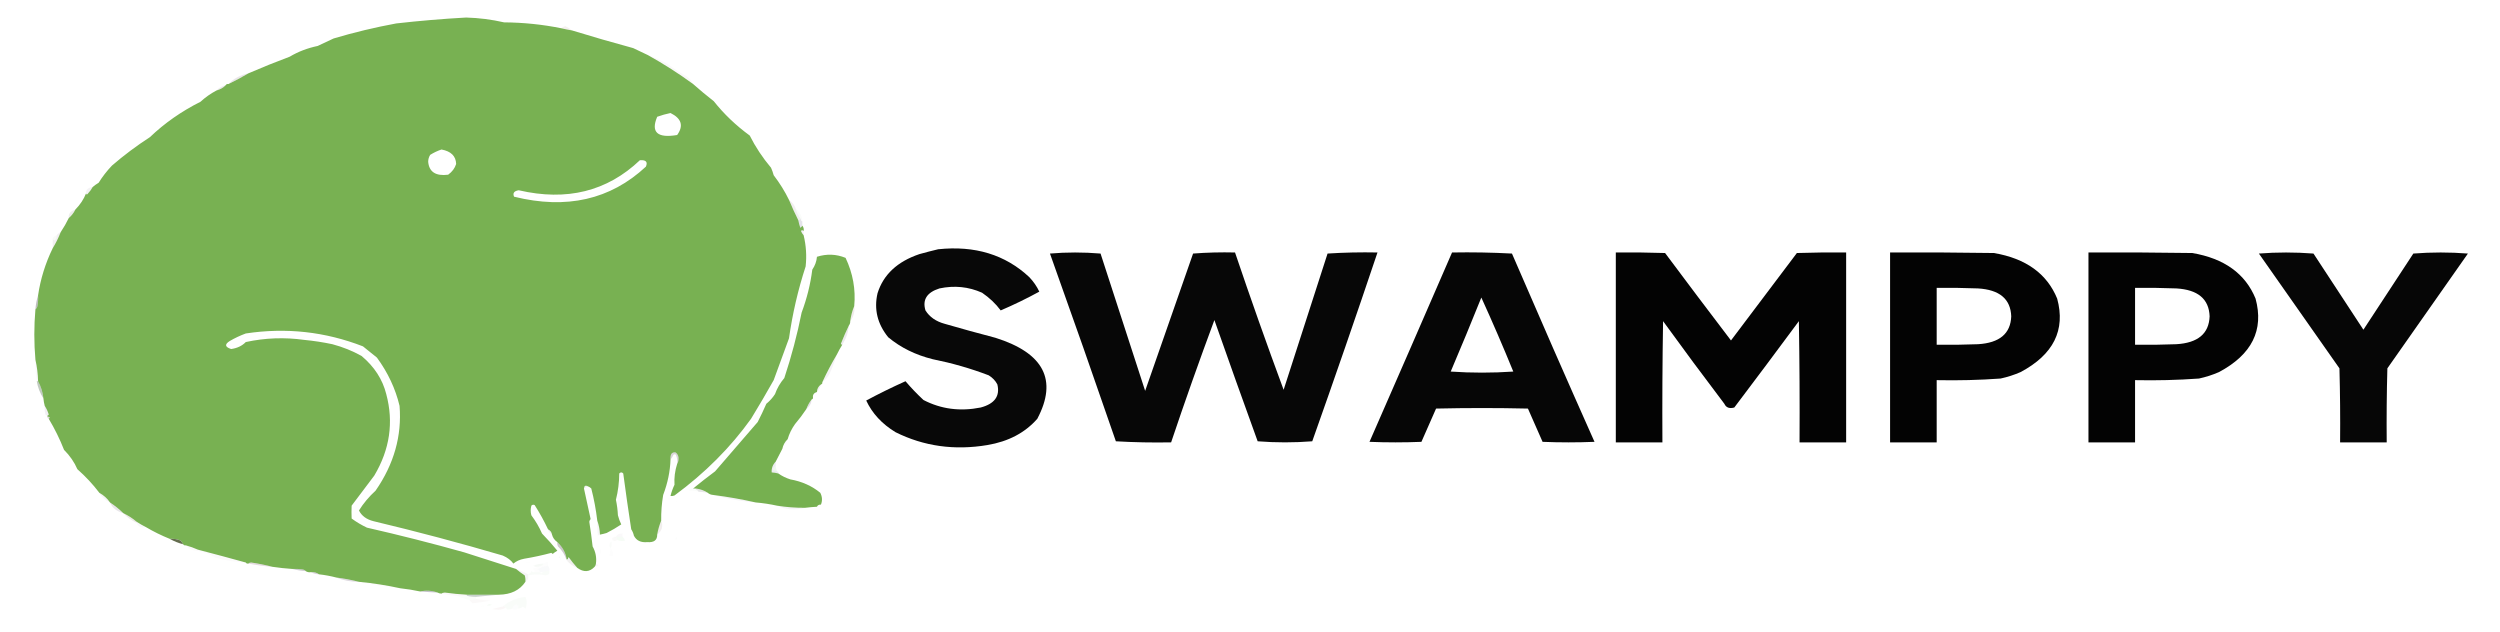 <?xml version="1.0" encoding="UTF-8" standalone="no"?>
<svg
   width="261"
   height="66"
   viewBox="0 0 261 66"
   fill="none"
   version="1.1"
   id="svg18"
   sodipodi:docname="logo-symbol-wordmark.svg"
   xml:space="preserve"
   inkscape:version="1.2.2 (b0a8486541, 2022-12-01)"
   xmlns:inkscape="http://www.inkscape.org/namespaces/inkscape"
   xmlns:sodipodi="http://sodipodi.sourceforge.net/DTD/sodipodi-0.dtd"
   xmlns="http://www.w3.org/2000/svg"
   xmlns:svg="http://www.w3.org/2000/svg"><defs
     id="defs22" /><sodipodi:namedview
     id="namedview20"
     pagecolor="#ffffff"
     bordercolor="#000000"
     borderopacity="0.25"
     inkscape:showpageshadow="2"
     inkscape:pageopacity="0.0"
     inkscape:pagecheckerboard="0"
     inkscape:deskcolor="#d1d1d1"
     showgrid="false"
     inkscape:zoom="1.7664123"
     inkscape:cx="32.268797"
     inkscape:cy="51.516851"
     inkscape:window-width="629"
     inkscape:window-height="1041"
     inkscape:window-x="1283"
     inkscape:window-y="31"
     inkscape:window-maximized="1"
     inkscape:current-layer="svg18" /><symbol
     id="logo-symbol-wordmark"><path
       d="M60.754 14.403C59.814 7.419 53.727 1.916 46.512 0.849C45.294 0.669 40.682 0.013 29.997 0.013H29.918C19.23 0.013 16.937 0.669 15.72 0.849C8.705 1.886 2.299 6.832 0.745 13.898C-0.003 17.378 -0.083 21.237 0.056 24.776C0.254 29.851 0.293 34.918 0.753 39.973C1.072 43.331 1.628 46.661 2.417 49.941C3.894 55.997 9.875 61.037 15.734 63.093C22.008 65.237 28.754 65.593 35.218 64.121C35.929 63.956 36.632 63.764 37.325 63.545C38.897 63.046 40.738 62.487 42.091 61.507C42.11 61.493 42.125 61.475 42.136 61.455C42.147 61.434 42.153 61.412 42.153 61.389V56.49C42.153 56.469 42.148 56.447 42.138 56.428C42.129 56.409 42.115 56.392 42.098 56.379C42.081 56.365 42.061 56.356 42.04 56.351C42.019 56.346 41.997 56.347 41.976 56.351C37.834 57.341 33.59 57.836 29.332 57.829C22.005 57.829 20.034 54.351 19.469 52.904C19.016 51.653 18.727 50.348 18.612 49.022C18.611 49 18.615 48.977 18.624 48.957C18.633 48.937 18.647 48.919 18.664 48.904C18.682 48.89 18.702 48.88 18.724 48.876C18.745 48.871 18.768 48.871 18.79 48.877C22.862 49.859 27.037 50.355 31.227 50.354C32.234 50.354 33.239 50.354 34.246 50.328C38.46 50.209 42.901 49.994 47.047 49.184C47.15 49.164 47.253 49.146 47.342 49.119C53.881 47.864 60.104 43.923 60.736 33.943C60.76 33.55 60.819 29.828 60.819 29.42C60.822 28.035 61.265 19.591 60.754 14.403Z"
       fill="url(#paint0_linear_89_11)"
       id="path2" /><path
       d="M12.344 18.303C12.344 16.267 13.978 14.619 15.997 14.619C18.016 14.619 19.65 16.267 19.65 18.303C19.65 20.34 18.016 21.987 15.997 21.987C13.978 21.987 12.344 20.34 12.344 18.303Z"
       fill="currentColor"
       id="path4" /><path
       d="M66.148 21.468V38.384H59.499V21.974C59.499 18.511 58.058 16.76 55.164 16.76C51.975 16.76 50.367 18.848 50.367 22.96V31.95H43.769V22.96C43.769 18.835 42.174 16.76 38.971 16.76C36.09 16.76 34.637 18.511 34.637 21.974V38.384H28V21.468C28 18.018 28.875 15.268 30.624 13.231C32.437 11.195 34.804 10.157 37.736 10.157C41.132 10.157 43.717 11.48 45.415 14.114L47.074 16.915L48.733 14.114C50.431 11.48 53.004 10.157 56.412 10.157C59.344 10.157 61.711 11.195 63.525 13.231C65.274 15.268 66.148 18.005 66.148 21.468ZM89.03 29.874C90.406 28.409 91.062 26.579 91.062 24.361C91.062 22.143 90.406 20.301 89.03 18.9C87.705 17.434 86.033 16.734 84.001 16.734C81.969 16.734 80.296 17.434 78.972 18.9C77.647 20.301 76.991 22.143 76.991 24.361C76.991 26.579 77.647 28.422 78.972 29.874C80.296 31.275 81.969 31.989 84.001 31.989C86.033 31.989 87.705 31.288 89.03 29.874ZM91.062 10.832H97.609V37.891H91.062V34.7C89.081 37.346 86.342 38.656 82.779 38.656C79.216 38.656 76.477 37.307 74.046 34.544C71.653 31.781 70.444 28.37 70.444 24.374C70.444 20.379 71.666 17.019 74.046 14.256C76.489 11.493 79.383 10.092 82.779 10.092C86.174 10.092 89.081 11.389 91.062 14.036V10.845V10.832ZM119.654 23.868C121.583 25.334 122.548 27.384 122.496 29.978C122.496 32.741 121.532 34.907 119.551 36.412C117.57 37.878 115.178 38.63 112.284 38.63C107.049 38.63 103.499 36.464 101.621 32.196L107.306 28.785C108.065 31.107 109.737 32.3 112.284 32.3C114.625 32.3 115.782 31.548 115.782 29.978C115.782 28.837 114.265 27.812 111.165 27.008C109.995 26.683 109.03 26.359 108.271 26.087C107.204 25.659 106.29 25.166 105.532 24.569C103.654 23.103 102.689 21.157 102.689 18.667C102.689 16.02 103.602 13.906 105.429 12.388C107.306 10.819 109.596 10.066 112.335 10.066C116.709 10.066 119.898 11.96 121.982 15.8L116.4 19.043C115.59 17.201 114.213 16.28 112.335 16.28C110.355 16.28 109.39 17.032 109.39 18.498C109.39 19.64 110.908 20.664 114.008 21.468C116.4 22.013 118.278 22.818 119.641 23.855L119.654 23.868ZM140.477 17.538H134.741V28.798C134.741 30.147 135.255 30.964 136.22 31.34C136.927 31.613 138.355 31.665 140.49 31.561V37.891C136.079 38.436 132.876 37.995 130.998 36.542C129.12 35.141 128.207 32.534 128.207 28.811V17.538H123.795V10.832H128.207V5.37L134.754 3.256V10.832H140.49V17.538H140.477ZM161.352 29.719C162.677 28.318 163.333 26.528 163.333 24.361C163.333 22.195 162.677 20.418 161.352 19.004C160.027 17.603 158.407 16.889 156.426 16.889C154.445 16.889 152.825 17.59 151.5 19.004C150.227 20.47 149.571 22.247 149.571 24.361C149.571 26.476 150.227 28.253 151.5 29.719C152.825 31.12 154.445 31.833 156.426 31.833C158.407 31.833 160.027 31.133 161.352 29.719ZM146.883 34.531C144.297 31.768 143.024 28.422 143.024 24.361C143.024 20.301 144.297 17.006 146.883 14.243C149.468 11.48 152.67 10.079 156.426 10.079C160.182 10.079 163.384 11.48 165.97 14.243C168.555 17.006 169.88 20.418 169.88 24.361C169.88 28.305 168.555 31.768 165.97 34.531C163.384 37.294 160.233 38.643 156.426 38.643C152.619 38.643 149.468 37.294 146.883 34.531ZM191.771 29.874C193.095 28.409 193.751 26.579 193.751 24.361C193.751 22.143 193.095 20.301 191.771 18.9C190.446 17.434 188.774 16.734 186.742 16.734C184.709 16.734 183.037 17.434 181.661 18.9C180.336 20.301 179.68 22.143 179.68 24.361C179.68 26.579 180.336 28.422 181.661 29.874C183.037 31.275 184.761 31.989 186.742 31.989C188.722 31.989 190.446 31.288 191.771 29.874ZM193.751 0H200.298V37.891H193.751V34.7C191.822 37.346 189.082 38.656 185.52 38.656C181.957 38.656 179.179 37.307 176.735 34.544C174.343 31.781 173.134 28.37 173.134 24.374C173.134 20.379 174.356 17.019 176.735 14.256C179.166 11.493 182.111 10.092 185.52 10.092C188.928 10.092 191.822 11.389 193.751 14.036V0.013V0ZM223.308 29.706C224.633 28.305 225.289 26.515 225.289 24.348C225.289 22.182 224.633 20.405 223.308 18.991C221.983 17.59 220.363 16.877 218.382 16.877C216.401 16.877 214.78 17.577 213.456 18.991C212.182 20.457 211.526 22.234 211.526 24.348C211.526 26.463 212.182 28.24 213.456 29.706C214.78 31.107 216.401 31.82 218.382 31.82C220.363 31.82 221.983 31.12 223.308 29.706ZM208.838 34.518C206.253 31.755 204.98 28.409 204.98 24.348C204.98 20.288 206.253 16.993 208.838 14.23C211.424 11.467 214.626 10.066 218.382 10.066C222.137 10.066 225.34 11.467 227.925 14.23C230.511 16.993 231.835 20.405 231.835 24.348C231.835 28.292 230.511 31.755 227.925 34.518C225.34 37.281 222.189 38.63 218.382 38.63C214.575 38.63 211.424 37.281 208.838 34.518ZM260.17 21.261V37.878H253.623V22.13C253.623 20.34 253.173 18.991 252.247 17.966C251.385 17.045 250.164 16.565 248.594 16.565C244.89 16.565 243.012 18.783 243.012 23.272V37.878H236.466V10.832H243.012V13.867C244.581 11.325 247.077 10.079 250.575 10.079C253.366 10.079 255.656 11.052 257.431 13.05C259.257 15.047 260.17 17.759 260.17 21.274"
       fill="currentColor"
       id="path6" /><defs
       id="defs13"><linearGradient
         id="paint0_linear_89_11"
         x1="30.5"
         y1="0.013"
         x2="30.5"
         y2="65.013"
         gradientUnits="userSpaceOnUse"><stop
           stop-color="#6364FF"
           id="stop8" /><stop
           offset="1"
           stop-color="#563ACC"
           id="stop10" /></linearGradient></defs></symbol><g
     style="clip-rule:evenodd;fill-rule:evenodd;image-rendering:optimizeQuality;shape-rendering:geometricPrecision;text-rendering:geometricPrecision"
     id="g3832"
     transform="matrix(0.139,0,0,0.112,-6.797,-19.169)"><g
       id="g3180"><path
         style="opacity:1"
         fill="#78b152"
         d="m 470.5,197.5 c 2.615,0.791 5.282,1.457 8,2 15.173,5.781 30.506,11.281 46,16.5 3.694,2.178 7.361,4.345 11,6.5 11.928,8.263 23.261,17.263 34,27 4.936,5.438 10.103,10.771 15.5,16 7.605,11.899 16.605,22.566 27,32 4.315,10.635 9.649,20.635 16,30 0.822,2.288 1.489,4.622 2,7 4.533,7.352 8.367,15.019 11.5,23 2.156,6.473 4.489,12.807 7,19 0.338,2.354 0.838,4.687 1.5,7 0.717,-0.544 1.217,-1.211 1.5,-2 0.951,1.419 1.284,3.085 1,5 -0.863,-0.963 -1.53,-0.963 -2,0 0.494,1.526 1.161,2.859 2,4 1.862,9.578 2.362,19.244 1.5,29 -5.726,21.812 -9.893,44.145 -12.5,67 -3.833,13 -7.667,26 -11.5,39 -5.478,12.109 -11.145,24.109 -17,36 -15.434,26.775 -34.601,50.608 -57.5,71.5 -0.948,0.483 -1.948,0.649 -3,0.5 0.699,-3.596 1.699,-7.096 3,-10.5 -0.34,-6.408 0.327,-12.908 2,-19.5 0.658,-1.293 0.992,-2.793 1,-4.5 0.195,-2.352 -0.472,-4.352 -2,-6 -1.496,-0.507 -2.663,-0.007 -3.5,1.5 -0.494,1.634 -0.66,3.301 -0.5,5 -0.283,10.963 -2.116,21.963 -5.5,33 -1.098,7.964 -1.598,15.964 -1.5,24 -1.363,4.132 -2.363,8.465 -3,13 0.092,5.168 -2.408,7.502 -7.5,7 -4.809,0.534 -8.143,-1.466 -10,-6 -0.36,-2.108 -1.027,-4.108 -2,-6 -2.148,-17.331 -4.148,-34.664 -6,-52 -1,-1.333 -2,-1.333 -3,0 -0.031,8.307 -0.864,16.474 -2.5,24.5 0.805,4.749 1.305,9.582 1.5,14.5 0.606,2.93 1.44,5.763 2.5,8.5 -3.49,2.911 -7.156,5.578 -11,8 -1.654,0.608 -3.321,1.108 -5,1.5 -0.124,-4.549 -0.791,-8.882 -2,-13 -0.952,-10.097 -2.452,-20.097 -4.5,-30 -0.708,-0.881 -1.542,-1.547 -2.5,-2 -1.832,-1.218 -2.832,-0.551 -3,2 1.673,9.23 3.34,18.73 5,28.5 -0.559,0.725 -0.892,1.558 -1,2.5 0.983,7.644 1.816,15.31 2.5,23 2.259,5.061 3.092,10.395 2.5,16 -0.057,1.109 -0.39,2.109 -1,3 -3.831,4.989 -8.165,5.322 -13,1 -2.311,-3.163 -4.478,-6.497 -6.5,-10 -0.464,0.594 -0.631,1.261 -0.5,2 -0.333,0 -0.667,0 -1,0 -0.715,-6.091 -3.048,-11.424 -7,-16 -2.088,-1.836 -3.421,-4.169 -4,-7 -0.25,-2.174 -1.25,-3.841 -3,-5 -2.935,-7.701 -6.268,-15.201 -10,-22.5 -0.949,-0.617 -1.782,-0.451 -2.5,0.5 -0.667,3 -0.667,6 0,9 3.231,5.341 5.898,11.008 8,17 4.091,5.195 7.924,10.528 11.5,16 -1.26,0.882 -2.426,1.882 -3.5,3 -0.333,-0.333 -0.667,-0.667 -1,-1 -6.693,2.229 -13.526,4.062 -20.5,5.5 -3.184,0.754 -5.851,2.254 -8,4.5 -1.836,-3.137 -4.503,-5.637 -8,-7.5 -31.955,-11.652 -64.288,-22.318 -97,-32 -5.292,-1.628 -8.958,-4.962 -11,-10 3.384,-6.713 7.55,-12.88 12.5,-18.5 13.809,-24.737 19.809,-51.07 18,-79 -3.085,-16.035 -8.752,-31.035 -17,-45 -3.5,-3.5 -7,-7 -10.5,-10.5 -28.432,-13.691 -57.765,-17.691 -88,-12 -4.28,1.967 -8.28,4.3 -12,7 -4.03,3.123 -3.697,5.623 1,7.5 4.552,-0.783 8.219,-2.95 11,-6.5 14.49,-3.907 29.156,-4.574 44,-2 7.095,0.857 14.095,2.191 21,4 7.891,2.612 15.224,6.279 22,11 9.56,9.974 15.726,21.807 18.5,35.5 5.675,26.329 2.675,51.663 -9,76 -5.667,9.333 -11.333,18.667 -17,28 -0.145,3.839 -0.145,7.839 0,12 3.573,3.248 7.407,6.081 11.5,8.5 24.534,6.938 48.867,14.605 73,23 13.044,5.105 26.044,10.272 39,15.5 1.998,2.1 4.165,4.1 6.5,6 0.495,1.973 0.662,3.973 0.5,6 -4.241,7.875 -10.907,11.875 -20,12 -8,0 -16,0 -24,0 -5.529,-0.379 -11.029,-1.045 -16.5,-2 -1.07,0.028 -1.903,0.361 -2.5,1 -1.109,-0.057 -2.109,-0.39 -3,-1 -4.254,-1.909 -8.588,-2.242 -13,-1 -4.907,-1.319 -9.907,-2.319 -15,-3 -10.06,-2.745 -20.393,-4.745 -31,-6 -5.447,-1.777 -11.114,-3.11 -17,-4 -4.237,-1.381 -8.57,-2.381 -13,-3 -1.602,-1.574 -3.602,-2.241 -6,-2 -1.599,0.268 -2.932,-0.066 -4,-1 -0.418,-0.722 -1.084,-1.222 -2,-1.5 -2.646,-0.497 -5.313,-0.664 -8,-0.5 -5.047,-0.422 -10.047,-1.089 -15,-2 -5.113,-1.695 -10.447,-3.029 -16,-4 -0.916,0.043 -1.583,0.376 -2,1 -0.992,0.172 -1.658,-0.162 -2,-1 -11.334,-3.886 -23.334,-7.886 -36,-12 -2.814,-1.57 -5.814,-2.903 -9,-4 -0.992,0.172 -1.658,-0.162 -2,-1 -0.528,-1.221 -1.195,-2.387 -2,-3.5 -2.704,-1.356 -5.371,-1.856 -8,-1.5 -6.342,-3.168 -12.342,-6.835 -18,-11 -2.391,-1.482 -4.724,-3.149 -7,-5 -2.96,-3.145 -6.293,-5.812 -10,-8 -3.048,-3.715 -6.381,-7.048 -10,-10 -1.93,-3.6 -4.597,-6.6 -8,-9 -4.749,-7.802 -10.249,-15.135 -16.5,-22 -2.305,-6.613 -5.638,-12.613 -10,-18 -3.151,-9.957 -6.985,-19.624 -11.5,-29 1.257,-1.123 0.924,-1.789 -1,-2 0,-0.333 0,-0.667 0,-1 0.543,-0.06 0.876,-0.393 1,-1 -0.709,-2.884 -1.709,-5.551 -3,-8 -0.493,-2.306 -0.826,-4.639 -1,-7 -0.461,-5.664 -1.794,-10.997 -4,-16 -0.138,-6.863 -0.804,-13.53 -2,-20 -1.096,-15.661 -1.096,-31.328 0,-47 0.768,-0.763 1.268,-1.763 1.5,-3 0.498,-3.317 0.665,-6.65 0.5,-10 1.795,-15.179 5.461,-29.846 11,-44 2.374,-4.777 4.374,-9.777 6,-15 2.28,-4.224 4.279,-8.558 6,-13 2.164,-2.322 3.831,-4.989 5,-8 3.621,-4.587 6.287,-9.587 8,-15 0.31,1.238 0.81,1.238 1.5,0 1.421,-1.905 2.588,-3.905 3.5,-6 1.333,-1.433 2.833,-2.767 4.5,-4 2.833,-5.67 6.166,-11.003 10,-16 8.794,-9.455 18.294,-18.289 28.5,-26.5 10.991,-13.047 23.658,-24.047 38,-33 3.576,-4.082 7.576,-7.582 12,-10.5 2.87,-0.933 5.204,-2.6 7,-5 0.342,-0.838 1.008,-1.172 2,-1 5.18,-3.088 10.18,-6.422 15,-10 10.137,-5.442 20.47,-10.609 31,-15.5 6.294,-4.662 13.294,-7.995 21,-10 4,-2.333 8,-4.667 12,-7 15.363,-5.676 31.029,-10.343 47,-14 17.422,-2.451 34.922,-4.284 52.5,-5.5 9.687,0.335 19.187,1.835 28.5,4.5 14.587,0.124 28.92,1.958 43,5.5 z m 82,79 c 8.299,5.085 9.966,11.918 5,20.5 -14.891,3.108 -19.891,-2.559 -15,-17 3.35,-1.486 6.684,-2.653 10,-3.5 z m -172,34 c 7.147,1.648 10.814,6.148 11,13.5 -0.986,3.955 -2.986,7.289 -6,10 -9.291,1.45 -14.291,-2.55 -15,-12 -0.006,-2.3 0.494,-4.466 1.5,-6.5 2.682,-2.085 5.516,-3.752 8.5,-5 z m 149,10 c 4.568,-0.417 6.068,1.583 4.5,6 -26.624,30.748 -59.624,40.081 -99,28 -1.165,-3.314 0.002,-5.314 3.5,-6 36.065,10.386 66.398,1.053 91,-28 z"
         id="path3178" /></g><g
       id="g3184"><path
         style="opacity:0.075"
         fill="#6b3b1f"
         d="m 478.5,199.5 c -2.718,-0.543 -5.385,-1.209 -8,-2 0.761,-0.891 1.761,-1.558 3,-2 1.919,1.112 3.586,2.446 5,4 z"
         id="path3182" /></g><g
       id="g3188"><path
         style="opacity:0.039"
         fill="#4f3942"
         d="m 535.5,222.5 c 5.27,2.303 10.27,5.136 15,8.5 4.711,4.38 9.711,8.38 15,12 1.732,1.972 3.065,4.139 4,6.5 -10.739,-9.737 -22.072,-18.737 -34,-27 z"
         id="path3186" /></g><g
       id="g3192"><path
         style="opacity:0.125"
         fill="#503f48"
         d="m 235.5,239.5 c -4.82,3.578 -9.82,6.912 -15,10 3.786,-5.066 8.786,-8.4 15,-10 z"
         id="path3190" /></g><g
       id="g3196"><path
         style="opacity:0.102"
         fill="#3f2e4a"
         d="m 218.5,250.5 c -1.796,2.4 -4.13,4.067 -7,5 1.796,-2.4 4.13,-4.067 7,-5 z"
         id="path3194" /></g><g
       id="g3200"><path
         style="opacity:0.004"
         fill="#006552"
         d="m 140.5,289.5 c 1.333,0.667 1.333,0.667 0,0 z"
         id="path3198" /></g><g
       id="g3204"><path
         style="opacity:0.004"
         fill="#006500"
         d="m 124.5,305.5 c 1.333,0.667 1.333,0.667 0,0 z"
         id="path3202" /></g><g
       id="g3208"><path
         style="opacity:0.059"
         fill="#333048"
         d="m 118.5,345.5 c -0.912,2.095 -2.079,4.095 -3.5,6 -0.69,1.238 -1.19,1.238 -1.5,0 -0.132,-3.532 1.534,-5.532 5,-6 z"
         id="path3206" /></g><g
       id="g3212"><path
         style="opacity:0.09"
         fill="#3f3c36"
         d="m 105.5,366.5 c -1.169,3.011 -2.836,5.678 -5,8 -0.353,-3.959 1.313,-6.626 5,-8 z"
         id="path3210" /></g><g
       id="g3216"><path
         style="opacity:0.02"
         fill="#218902"
         d="m 646.5,365.5 c 3.197,3.233 4.864,7.233 5,12 -0.838,-0.342 -1.172,-1.008 -1,-2 -1.891,-3.114 -3.224,-6.448 -4,-10 z"
         id="path3214" /></g><g
       id="g3220"><path
         style="opacity:0.082"
         fill="#493336"
         d="m 641.5,357.5 c 2.493,2.158 4.16,4.824 5,8 0.776,3.552 2.109,6.886 4,10 -0.667,0.333 -1.333,0.667 -2,1 -2.511,-6.193 -4.844,-12.527 -7,-19 z"
         id="path3218" /></g><g
       id="g3224"><path
         style="opacity:0.122"
         fill="#281953"
         d="m 650.5,375.5 c -0.172,0.992 0.162,1.658 1,2 0,1.333 0,2.667 0,4 -0.283,0.789 -0.783,1.456 -1.5,2 -0.662,-2.313 -1.162,-4.646 -1.5,-7 0.667,-0.333 1.333,-0.667 2,-1 z"
         id="path3222" /></g><g
       id="g3228"><path
         style="opacity:0.055"
         fill="#331153"
         d="m 652.5,386.5 c 0,1.333 0,2.667 0,4 -0.839,-1.141 -1.506,-2.474 -2,-4 0.47,-0.963 1.137,-0.963 2,0 z"
         id="path3226" /></g><g
       id="g3232"><path
         style="opacity:0.024"
         fill="#206901"
         d="m 91.5,390.5 c 0.009,1.808 -0.491,3.475 -1.5,5 -0.69,-1.238 -1.19,-1.238 -1.5,0 -0.587,-2.185 0.413,-3.852 3,-5 z"
         id="path3230" /></g><g
       id="g3236"><path
         style="opacity:0.071"
         fill="#511f46"
         d="m 94.5,387.5 c -1.626,5.223 -3.626,10.223 -6,15 0,-2.333 0,-4.667 0,-7 0.31,-1.238 0.81,-1.238 1.5,0 1.009,-1.525 1.509,-3.192 1.5,-5 0.667,-1.333 1.667,-2.333 3,-3 z"
         id="path3234" /></g><g
       id="g3240"><path
         style="opacity:0.965"
         fill="#000000"
         d="m 753.5,403.5 c 27.624,-3.63 50.457,5.037 68.5,26 3.141,4.113 5.641,8.613 7.5,13.5 -9.306,6.324 -18.972,12.158 -29,17.5 -3.699,-6.209 -8.365,-11.709 -14,-16.5 -10.102,-5.616 -20.768,-6.949 -32,-4 -9.434,3.699 -12.934,10.532 -10.5,20.5 3.085,6.136 7.919,10.302 14.5,12.5 12.592,4.531 25.259,8.864 38,13 36.401,14.178 46.901,39.345 31.5,75.5 -9.197,13.028 -21.697,21.195 -37.5,24.5 -24.728,5.157 -47.728,1.157 -69,-12 -10.158,-7.667 -17.491,-17.501 -22,-29.5 9.564,-6.369 19.397,-12.369 29.5,-18 4.109,6.009 8.609,11.842 13.5,17.5 13.209,8.514 27.543,10.848 43,7 10.455,-3.465 14.622,-10.632 12.5,-21.5 -1.4,-3.402 -3.567,-6.236 -6.5,-8.5 -13.49,-6.386 -27.49,-11.386 -42,-15 -12.974,-3.993 -24.141,-10.826 -33.5,-20.5 -8.111,-12.473 -10.778,-26.14 -8,-41 4.379,-17.383 14.879,-29.55 31.5,-36.5 4.754,-1.642 9.421,-3.142 14,-4.5 z"
         id="path3238" /></g><g
       id="g3244"><path
         style="opacity:0.97"
         fill="#000000"
         d="m 837.5,407.5 c 12.506,-1.325 25.173,-1.325 38,0 11.165,42.661 22.332,85.328 33.5,128 12,-42.667 24,-85.333 36,-128 10.418,-0.987 20.918,-1.32 31.5,-1 11.657,42.805 23.82,85.472 36.5,128 11,-42.333 22,-84.667 33,-127 12.42,-0.989 24.92,-1.322 37.5,-1 -15.92,58.763 -32.25,117.43 -49,176 -13.67,1.333 -27.33,1.333 -41,0 -10.988,-37.616 -21.821,-75.283 -32.5,-113 -11.343,37.862 -22.176,75.862 -32.5,114 -13.912,0.323 -27.746,-0.01 -41.5,-1 -16.239,-58.533 -32.739,-116.866 -49.5,-175 z"
         id="path3242" /></g><g
       id="g3248"><path
         style="opacity:0.976"
         fill="#000000"
         d="m 1139.5,406.5 c 15.01,-0.333 30.01,10e-4 45,1 20.38,58.63 41.04,117.13 62,175.5 -13,0.667 -26,0.667 -39,0 -3.67,-10.333 -7.33,-20.667 -11,-31 -23,-0.667 -46,-0.667 -69,0 -3.67,10.333 -7.33,20.667 -11,31 -13,0.667 -26,0.667 -39,0 20.77,-58.803 41.43,-117.636 62,-176.5 z m 22,42 c 8.36,22.752 16.36,45.752 24,69 -15.67,1.333 -31.33,1.333 -47,0 7.88,-22.961 15.54,-45.961 23,-69 z"
         id="path3246" /></g><g
       id="g3252"><path
         style="opacity:0.988"
         fill="#000000"
         d="m 1262.5,406.5 c 12.34,-0.167 24.67,0 37,0.5 16.37,27.25 32.87,54.417 49.5,81.5 16.5,-27.167 33,-54.333 49.5,-81.5 12.33,-0.5 24.66,-0.667 37,-0.5 0,59 0,118 0,177 -11.67,0 -23.33,0 -35,0 0.17,-37.668 0,-75.335 -0.5,-113 -16.04,26.916 -32.21,53.75 -48.5,80.5 -3.67,1.271 -6.17,0.104 -7.5,-3.5 -15.59,-25.501 -30.92,-51.168 -46,-77 -0.5,37.665 -0.67,75.332 -0.5,113 -11.67,0 -23.33,0 -35,0 0,-59 0,-118 0,-177 z"
         id="path3250" /></g><g
       id="g3256"><path
         style="opacity:0.988"
         fill="#000000"
         d="m 1468.5,406.5 c 26,-0.167 52,0 78,0.5 23.99,5.073 39.82,19.24 47.5,42.5 6.41,29.308 -2.75,52.141 -27.5,68.5 -4.77,2.59 -9.77,4.59 -15,6 -15.95,1.422 -31.95,1.922 -48,1.5 0,19.333 0,38.667 0,58 -11.67,0 -23.33,0 -35,0 0,-59 0,-118 0,-177 z m 35,33 c 10.34,-0.166 20.67,0 31,0.5 16.19,1.185 24.52,9.851 25,26 -0.48,16.149 -8.81,24.815 -25,26 -10.33,0.5 -20.66,0.666 -31,0.5 0,-17.667 0,-35.333 0,-53 z"
         id="path3254" /></g><g
       id="g3260"><path
         style="opacity:0.988"
         fill="#000000"
         d="m 1617.5,406.5 c 26,-0.167 52,0 78,0.5 23.99,5.073 39.82,19.24 47.5,42.5 6.41,29.308 -2.75,52.141 -27.5,68.5 -4.77,2.59 -9.77,4.59 -15,6 -15.95,1.422 -31.95,1.922 -48,1.5 0,19.333 0,38.667 0,58 -11.67,0 -23.33,0 -35,0 0,-59 0,-118 0,-177 z m 35,33 c 10.34,-0.166 20.67,0 31,0.5 16.19,1.185 24.52,9.851 25,26 -0.48,16.149 -8.81,24.815 -25,26 -10.33,0.5 -20.66,0.666 -31,0.5 0,-17.667 0,-35.333 0,-53 z"
         id="path3258" /></g><g
       id="g3264"><path
         style="opacity:0.975"
         fill="#000000"
         d="m 1745.5,407.5 c 13.51,-1.326 27.17,-1.326 41,0 12.5,23.667 25,47.333 37.5,71 12.5,-23.667 25,-47.333 37.5,-71 13.67,-1.333 27.33,-1.333 41,0 -20.17,35.667 -40.33,71.333 -60.5,107 -0.5,22.998 -0.67,45.998 -0.5,69 -11.67,0 -23.33,0 -35,0 0.17,-23.002 0,-46.002 -0.5,-69 -20.19,-35.729 -40.36,-71.396 -60.5,-107 z"
         id="path3262" /></g><g
       id="g3268"><path
         style="opacity:0.02"
         fill="#0a0017"
         d="m 652.5,438.5 c 1.073,0.751 1.24,1.751 0.5,3 -0.483,-0.948 -0.649,-1.948 -0.5,-3 z"
         id="path3266" /></g><g
       id="g3272"><path
         style="opacity:0.008"
         fill="#114545"
         d="m 651.5,442.5 c 1.282,1.208 1.282,2.542 0,4 -0.406,-1.057 -0.406,-2.391 0,-4 z"
         id="path3270" /></g><g
       id="g3276"><path
         style="opacity:0.386"
         fill="#545955"
         d="m 77.5,446.5 c 0.165,3.35 -0.002,6.683 -0.5,10 -0.232,1.237 -0.732,2.237 -1.5,3 0.27,-4.528 0.937,-8.861 2,-13 z"
         id="path3274" /></g><g
       id="g3280"><path
         style="opacity:0.098"
         fill="#653731"
         d="m 690.5,456.5 c 0.59,5.14 -0.41,9.807 -3,14 0.51,-4.891 1.51,-9.558 3,-14 z"
         id="path3278" /></g><g
       id="g3284"><path
         style="opacity:0.106"
         fill="#483e49"
         d="m 686.5,474.5 c -0.485,6.438 -2.151,12.438 -5,18 -0.543,-0.06 -0.876,-0.393 -1,-1 1.865,-5.842 3.865,-11.509 6,-17 z"
         id="path3282" /></g><g
       id="g3288"><path
         style="opacity:0.059"
         fill="#3b2848"
         d="m 677.5,501.5 c -1.527,6.064 -3.36,12.064 -5.5,18 -1.306,3.121 -3.14,5.787 -5.5,8 3.287,-8.872 6.954,-17.539 11,-26 z"
         id="path3286" /></g><g
       id="g3292"><path
         style="opacity:0.031"
         fill="#2d224e"
         d="m 75.5,506.5 c 1.196,6.47 1.862,13.137 2,20 -0.333,0 -0.667,0 -1,0 -0.776,-6.637 -1.109,-13.304 -1,-20 z"
         id="path3290" /></g><g
       id="g3296"><path
         style="opacity:0.067"
         fill="#2d2538"
         d="m 665.5,529.5 c -0.435,2.657 -1.435,4.991 -3,7 0.052,-2.846 1.052,-5.18 3,-7 z"
         id="path3294" /></g><g
       id="g3300"><path
         style="opacity:0.008"
         fill="#4c2935"
         d="m 662.5,536.5 c -0.25,2.174 -1.25,3.841 -3,5 -0.227,-2.433 0.773,-4.099 3,-5 z"
         id="path3298" /></g><g
       id="g3304"><path
         style="opacity:0.341"
         fill="#4b6649"
         d="m 76.5,526.5 c 0.333,0 0.667,0 1,0 2.206,5.003 3.539,10.336 4,16 -2.576,-4.948 -4.243,-10.281 -5,-16 z"
         id="path3302" /></g><g
       id="g3308"><path
         style="opacity:0.141"
         fill="#411b52"
         d="m 658.5,543.5 c -0.192,3.602 -1.526,6.602 -4,9 0.952,-3.197 2.285,-6.197 4,-9 z"
         id="path3306" /></g><g
       id="g3312"><path
         style="opacity:0.073"
         fill="#3c2653"
         d="m 82.5,549.5 c 1.291,2.449 2.291,5.116 3,8 -0.124,0.607 -0.457,0.94 -1,1 -0.617,-0.111 -1.117,-0.444 -1.5,-1 -0.497,-2.646 -0.664,-5.313 -0.5,-8 z"
         id="path3310" /></g><g
       id="g3316"><path
         style="opacity:0.184"
         fill="#472743"
         d="m 84.5,559.5 c 1.924,0.211 2.257,0.877 1,2 -0.838,-0.342 -1.172,-1.008 -1,-2 z"
         id="path3314" /></g><g
       id="g3320"><path
         style="opacity:0.999"
         fill="#76b050"
         d="m 690.5,456.5 c -1.49,4.442 -2.49,9.109 -3,14 0.067,1.459 -0.266,2.792 -1,4 -2.135,5.491 -4.135,11.158 -6,17 0.124,0.607 0.457,0.94 1,1 -1.487,2.973 -2.82,5.973 -4,9 -4.046,8.461 -7.713,17.128 -11,26 0.172,0.992 -0.162,1.658 -1,2 -1.948,1.82 -2.948,4.154 -3,7 -2.227,0.901 -3.227,2.567 -3,5 0.172,0.992 -0.162,1.658 -1,2 -1.715,2.803 -3.048,5.803 -4,9 -2.571,4.805 -5.404,9.472 -8.5,14 -2.526,4.414 -4.359,9.08 -5.5,14 -2.107,2.557 -3.441,5.557 -4,9 -1.721,4.029 -3.388,8.029 -5,12 -2.212,2.821 -3.212,6.155 -3,10 1.716,0.129 3.383,0.462 5,1 2.638,2.324 5.638,4.157 9,5.5 8.764,1.964 16.264,6.13 22.5,12.5 1.511,3.68 1.677,7.346 0.5,11 -1.527,-0.073 -2.527,0.594 -3,2 -3.018,0.204 -6.018,0.537 -9,1 -7.083,0.053 -14.083,-0.614 -21,-2 -5.242,-1.429 -10.575,-2.429 -16,-3 -10.42,-2.935 -21.087,-5.268 -32,-7 -1.653,-0.16 -2.986,-0.826 -4,-2 -2.588,-2.125 -5.588,-3.458 -9,-4 -0.667,0 -1.333,0 -2,0 5.329,-5.433 10.829,-10.766 16.5,-16 10.655,-15.299 21.322,-30.633 32,-46 2.319,-5.609 4.486,-11.276 6.5,-17 2.614,-2.666 4.78,-5.666 6.5,-9 1.541,-5.412 3.874,-10.412 7,-15 5.357,-20.118 9.69,-40.451 13,-61 3.943,-13.05 6.61,-26.383 8,-40 2.056,-3.768 3.222,-7.768 3.5,-12 7.31,-2.886 14.477,-2.553 21.5,1 5.517,14.465 7.684,29.465 6.5,45 z"
         id="path3318" /></g><g
       id="g3324"><path
         style="opacity:0.012"
         fill="#4d4f50"
         d="m 640.5,580.5 c -0.424,3.418 -1.758,6.418 -4,9 0.559,-3.443 1.893,-6.443 4,-9 z"
         id="path3322" /></g><g
       id="g3328"><path
         style="opacity:0.204"
         fill="#453145"
         d="m 557.5,603.5 c 0.277,-2.948 -0.056,-5.781 -1,-8.5 -0.832,-0.688 -1.498,-0.521 -2,0.5 -0.494,1.526 -1.161,2.859 -2,4 -0.16,-1.699 0.006,-3.366 0.5,-5 0.837,-1.507 2.004,-2.007 3.5,-1.5 1.528,1.648 2.195,3.648 2,6 -0.008,1.707 -0.342,3.207 -1,4.5 z"
         id="path3326" /></g><g
       id="g3332"><path
         style="opacity:0.063"
         fill="#029e0d"
         d="m 631.5,605.5 c 0.129,1.716 0.462,3.383 1,5 -3.643,-0.961 -3.976,-2.628 -1,-5 z"
         id="path3330" /></g><g
       id="g3336"><path
         style="opacity:0.086"
         fill="#2a3252"
         d="m 631.5,601.5 c 0,1.333 0,2.667 0,4 -2.976,2.372 -2.643,4.039 1,5 0.838,0.342 1.172,1.008 1,2 -1.617,-0.538 -3.284,-0.871 -5,-1 -0.212,-3.845 0.788,-7.179 3,-10 z"
         id="path3334" /></g><g
       id="g3340"><path
         style="opacity:0.071"
         fill="#4a3954"
         d="m 490.5,624.5 c -1,0.667 -2,1.333 -3,2 0.168,-2.551 1.168,-3.218 3,-2 z"
         id="path3338" /></g><g
       id="g3344"><path
         style="opacity:0.02"
         fill="#1a7a1f"
         d="m 569.5,626.5 c 0.342,0.838 1.008,1.172 2,1 1,0.333 1.667,1 2,2 -2.371,-0.842 -4.704,-1.176 -7,-1 0.505,-1.419 1.505,-2.085 3,-2 z"
         id="path3342" /></g><g
       id="g3348"><path
         style="opacity:0.125"
         fill="#414147"
         d="m 571.5,627.5 c 0,-0.333 0,-0.667 0,-1 3.412,0.542 6.412,1.875 9,4 -2.306,-0.493 -4.639,-0.826 -7,-1 -0.333,-1 -1,-1.667 -2,-2 z"
         id="path3346" /></g><g
       id="g3352"><path
         style="opacity:0.055"
         fill="#433a40"
         d="m 123.5,630.5 c 3.403,2.4 6.07,5.4 8,9 -3.675,-2.156 -6.342,-5.156 -8,-9 z"
         id="path3350" /></g><g
       id="g3356"><path
         style="opacity:0.057"
         fill="#44244e"
         d="m 584.5,632.5 c 10.913,1.732 21.58,4.065 32,7 -11.045,-1.074 -21.711,-3.407 -32,-7 z"
         id="path3354" /></g><g
       id="g3360"><path
         style="opacity:0.004"
         fill="#0d6b49"
         d="m 550.5,635.5 c 2.501,0.011 2.668,0.678 0.5,2 -0.464,-0.594 -0.631,-1.261 -0.5,-2 z"
         id="path3358" /></g><g
       id="g3364"><path
         style="opacity:0.004"
         fill="#009a00"
         d="m 556.5,637.5 c 1.025,0.397 1.192,1.063 0.5,2 -0.464,-0.594 -0.631,-1.261 -0.5,-2 z"
         id="path3362" /></g><g
       id="g3368"><path
         style="opacity:0.004"
         fill="#780000"
         d="m 559.5,641.5 c 1.333,0.667 1.333,0.667 0,0 z"
         id="path3366" /></g><g
       id="g3372"><path
         style="opacity:0.012"
         fill="#411324"
         d="m 665.5,641.5 c -0.321,1.548 -1.321,2.215 -3,2 0.473,-1.406 1.473,-2.073 3,-2 z"
         id="path3370" /></g><g
       id="g3376"><path
         style="opacity:0.054"
         fill="#37264b"
         d="m 632.5,642.5 c 6.917,1.386 13.917,2.053 21,2 -7.223,2.496 -14.223,1.83 -21,-2 z"
         id="path3374" /></g><g
       id="g3380"><path
         style="opacity:0.118"
         fill="#412e49"
         d="m 131.5,639.5 c 3.619,2.952 6.952,6.285 10,10 -4.978,-1.644 -8.311,-4.978 -10,-10 z"
         id="path3378" /></g><g
       id="g3384"><path
         style="opacity:0.004"
         fill="#006552"
         d="m 548.5,650.5 c 1.333,0.667 1.333,0.667 0,0 z"
         id="path3382" /></g><g
       id="g3388"><path
         style="opacity:0.118"
         fill="#624935"
         d="m 141.5,649.5 c 3.707,2.188 7.04,4.855 10,8 0,0.333 0,0.667 0,1 -3.936,-2.266 -7.269,-5.266 -10,-9 z"
         id="path3386" /></g><g
       id="g3392"><path
         style="opacity:0.035"
         fill="#322448"
         d="m 151.5,657.5 c 2.276,1.851 4.609,3.518 7,5 -3.722,0.82 -6.055,-0.513 -7,-4 0,-0.333 0,-0.667 0,-1 z"
         id="path3390" /></g><g
       id="g3396"><path
         style="opacity:0.09"
         fill="#684b3d"
         d="m 545.5,656.5 c 1.674,4.973 0.674,9.306 -3,13 0.637,-4.535 1.637,-8.868 3,-13 z"
         id="path3394" /></g><g
       id="g3400"><path
         style="opacity:0.043"
         fill="#4d3351"
         d="m 497.5,656.5 c 1.209,4.118 1.876,8.451 2,13 -0.617,0.111 -1.117,0.444 -1.5,1 -0.499,-4.655 -0.666,-9.321 -0.5,-14 z"
         id="path3398" /></g><g
       id="g3404"><path
         style="opacity:0.047"
         fill="#633648"
         d="m 460.5,664.5 c 1.75,1.159 2.75,2.826 3,5 -1.75,-1.159 -2.75,-2.826 -3,-5 z"
         id="path3402" /></g><g
       id="g3408"><path
         style="opacity:0.024"
         fill="#38254d"
         d="m 516.5,671.5 c -1.667,0 -3.333,0 -5,0 0.901,-2.227 2.567,-3.227 5,-3 0,1 0,2 0,3 z"
         id="path3406" /></g><g
       id="g3412"><path
         style="opacity:0.013"
         fill="#006500"
         d="m 556.5,674.5 c -0.149,-1.052 0.017,-2.052 0.5,-3 0.74,1.249 0.573,2.249 -0.5,3 z"
         id="path3410" /></g><g
       id="g3416"><path
         style="opacity:0.039"
         fill="#059a0d"
         d="m 511.5,672.5 c 0,-0.333 0,-0.667 0,-1 1.667,0 3.333,0 5,0 0.749,1.031 1.415,2.198 2,3.5 -2.212,0.789 -4.212,0.622 -6,-0.5 0,-0.333 0,-0.667 0,-1 0,-0.667 -0.333,-1 -1,-1 z"
         id="path3414" /></g><g
       id="g3420"><path
         style="opacity:0.024"
         fill="#4e4528"
         d="m 511.5,671.5 c 0,0.333 0,0.667 0,1 0.667,0 1,0.333 1,1 0,0.333 0,0.667 0,1 -1.842,1.534 -3.175,1.2 -4,-1 0.505,-1.419 1.505,-2.085 3,-2 z"
         id="path3418" /></g><g
       id="g3424"><path
         style="opacity:1"
         fill="#646d4e"
         d="m 176.5,673.5 c 2.629,-0.356 5.296,0.144 8,1.5 0.805,1.113 1.472,2.279 2,3.5 -3.683,-1.175 -7.016,-2.841 -10,-5 z"
         id="path3422" /></g><g
       id="g3428"><path
         style="opacity:0.004"
         fill="#006500"
         d="m 556.5,674.5 c -0.667,0.667 -0.667,0.667 0,0 z"
         id="path3426" /></g><g
       id="g3432"><path
         style="opacity:0.008"
         fill="#004353"
         d="m 503.5,675.5 c 1.333,0.667 1.333,0.667 0,0 z"
         id="path3430" /></g><g
       id="g3436"><path
         style="opacity:0.02"
         fill="#008500"
         d="m 507.5,682.5 c -1.264,-2.272 -1.098,-4.605 0.5,-7 0.556,2.385 0.39,4.718 -0.5,7 z"
         id="path3434" /></g><g
       id="g3440"><path
         style="opacity:0.004"
         fill="#230000"
         d="m 498.5,681.5 c -1.025,-0.397 -1.192,-1.063 -0.5,-2 0.464,0.594 0.631,1.261 0.5,2 z"
         id="path3438" /></g><g
       id="g3444"><path
         style="opacity:0.004"
         fill="#40b240"
         d="m 498.5,681.5 c 0.667,0 1,0.333 1,1 -0.333,-0.333 -0.667,-0.667 -1,-1 z"
         id="path3442" /></g><g
       id="g3448"><path
         style="opacity:0.031"
         fill="#643527"
         d="m 188.5,679.5 c 3.186,1.097 6.186,2.43 9,4 0,0.333 0,0.667 0,1 -4.003,0.01 -7.003,-1.657 -9,-5 z"
         id="path3446" /></g><g
       id="g3452"><path
         style="opacity:0.008"
         fill="#6b232f"
         d="m 507.5,682.5 c 1.424,2.015 2.09,4.348 2,7 -1,0 -2,0 -3,0 0.493,-2.306 0.826,-4.639 1,-7 z"
         id="path3450" /></g><g
       id="g3456"><path
         style="opacity:0.278"
         fill="#4c3d47"
         d="m 467.5,676.5 c 3.952,4.576 6.285,9.909 7,16 0,0.333 0,0.667 0,1 -1.102,-4.769 -3.269,-9.102 -6.5,-13 -0.49,-1.293 -0.657,-2.627 -0.5,-4 z"
         id="path3454" /></g><g
       id="g3460"><path
         style="opacity:0.008"
         fill="#0b7c50"
         d="m 499.5,682.5 c 1.113,1.446 1.28,3.113 0.5,5 -0.494,-1.634 -0.66,-3.301 -0.5,-5 z"
         id="path3458" /></g><g
       id="g3464"><path
         style="opacity:0.02"
         fill="#3f2049"
         d="m 197.5,684.5 c 0,-0.333 0,-0.667 0,-1 12.666,4.114 24.666,8.114 36,12 -7.957,-0.435 -15.623,-1.935 -23,-4.5 -3.811,-3.215 -8.145,-5.381 -13,-6.5 z"
         id="path3462" /></g><g
       id="g3468"><path
         style="opacity:0.031"
         fill="#004b00"
         d="m 469.5,691.5 c -1.025,-0.397 -1.192,-1.063 -0.5,-2 0.464,0.594 0.631,1.261 0.5,2 z"
         id="path3466" /></g><g
       id="g3472"><path
         style="opacity:0.014"
         fill="#40b200"
         d="m 469.5,691.5 c 1.333,0.667 1.333,1.333 0,2 0,-0.667 0,-1.333 0,-2 z"
         id="path3470" /></g><g
       id="g3476"><path
         style="opacity:0.004"
         fill="#001200"
         d="m 469.5,693.5 c -0.667,0.667 -0.667,0.667 0,0 z"
         id="path3474" /></g><g
       id="g3480"><path
         style="opacity:0.004"
         fill="#5b284c"
         d="m 443.5,695.5 c 1.101,-1.098 2.434,-1.265 4,-0.5 -1.378,1.334 -2.711,1.501 -4,0.5 z"
         id="path3478" /></g><g
       id="g3484"><path
         style="opacity:0.008"
         fill="#26b200"
         d="m 440.5,695.5 c 1.333,0.667 1.333,0.667 0,0 z"
         id="path3482" /></g><g
       id="g3488"><path
         style="opacity:0.173"
         fill="#60304a"
         d="m 235.5,696.5 c 0.417,-0.624 1.084,-0.957 2,-1 5.553,0.971 10.887,2.305 16,4 -6.078,-0.569 -12.078,-1.569 -18,-3 z"
         id="path3486" /></g><g
       id="g3492"><path
         style="opacity:0.004"
         fill="#3d6552"
         d="m 434.5,696.5 c -0.667,0.667 -0.667,0.667 0,0 z"
         id="path3490" /></g><g
       id="g3496"><path
         style="opacity:0.032"
         fill="#0c6a00"
         d="m 457.5,696.5 c -1.159,1.75 -2.826,2.75 -5,3 -1.175,0.219 -2.175,-0.114 -3,-1 2.512,-1.295 5.179,-1.961 8,-2 z"
         id="path3494" /></g><g
       id="g3500"><path
         style="opacity:0.075"
         fill="#493d2b"
         d="m 482.5,700.5 c -3.312,-1.657 -5.979,-3.99 -8,-7 0.667,0 1,-0.333 1,-1 -0.131,-0.739 0.036,-1.406 0.5,-2 2.022,3.503 4.189,6.837 6.5,10 z"
         id="path3498" /></g><g
       id="g3504"><path
         style="opacity:0.004"
         fill="#00a200"
         d="m 447.5,698.5 c 1.333,0.667 1.333,0.667 0,0 z"
         id="path3502" /></g><g
       id="g3508"><path
         style="opacity:0.031"
         fill="#382544"
         d="m 496.5,696.5 c 2.548,1.513 2.215,2.513 -1,3 0.61,-0.891 0.943,-1.891 1,-3 z"
         id="path3506" /></g><g
       id="g3512"><path
         style="opacity:0.004"
         fill="#006552"
         d="m 450.5,700.5 c 0,0.667 0,1.333 0,2 -2.667,-0.667 -2.667,-1.333 0,-2 z"
         id="path3510" /></g><g
       id="g3516"><path
         style="opacity:0.008"
         fill="#76121f"
         d="m 460.5,698.5 c -3.016,0.341 -5.682,1.507 -8,3.5 1.256,0.417 1.923,1.25 2,2.5 -1.333,0 -2.667,0 -4,0 0,-0.667 0,-1.333 0,-2 0,-0.667 0,-1.333 0,-2 0.992,0.172 1.658,-0.162 2,-1 2.174,-0.25 3.841,-1.25 5,-3 2.531,-2.879 3.531,-2.212 3,2 z"
         id="path3514" /></g><g
       id="g3520"><path
         style="opacity:0.027"
         fill="#184353"
         d="m 460.5,698.5 c 0.951,1.419 1.284,3.085 1,5 -1.915,-0.284 -3.581,0.049 -5,1 -0.667,0 -1.333,0 -2,0 -0.077,-1.25 -0.744,-2.083 -2,-2.5 2.318,-1.993 4.984,-3.159 8,-3.5 z"
         id="path3518" /></g><g
       id="g3524"><path
         style="opacity:0.271"
         fill="#494554"
         d="m 268.5,701.5 c 2.687,-0.164 5.354,0.003 8,0.5 0.916,0.278 1.582,0.778 2,1.5 -3.54,-0.253 -6.873,-0.919 -10,-2 z"
         id="path3522" /></g><g
       id="g3528"><path
         style="opacity:0.039"
         fill="#1ab200"
         d="m 443.5,701.5 c 1.333,0.667 1.333,0.667 0,0 z"
         id="path3526" /></g><g
       id="g3532"><path
         style="opacity:0.043"
         fill="#392b3d"
         d="m 436.5,701.5 c 3.134,1.401 6.134,3.068 9,5 0,0.333 0,0.667 0,1 0.475,2.582 -0.192,4.582 -2,6 0.162,-2.027 -0.005,-4.027 -0.5,-6 -2.335,-1.9 -4.502,-3.9 -6.5,-6 z"
         id="path3530" /></g><g
       id="g3536"><path
         style="opacity:0.196"
         fill="#301e41"
         d="m 282.5,704.5 c 2.398,-0.241 4.398,0.426 6,2 -2.286,-0.095 -4.286,-0.762 -6,-2 z"
         id="path3534" /></g><g
       id="g3540"><path
         style="opacity:0.027"
         fill="#0e8d00"
         d="m 450.5,704.5 c 1.333,0 2.667,0 4,0 0.667,1.333 1.333,1.333 2,0 1.419,-0.951 3.085,-1.284 5,-1 0.353,2.135 -0.48,3.468 -2.5,4 -4.497,-1.223 -8.997,-1.223 -13.5,0 0,-0.333 0,-0.667 0,-1 1.29,-0.558 2.123,-1.558 2.5,-3 0.671,0.752 1.504,1.086 2.5,1 z"
         id="path3538" /></g><g
       id="g3544"><path
         style="opacity:0.173"
         fill="#44294e"
         d="m 301.5,709.5 c 5.886,0.89 11.553,2.223 17,4 -6.1,0.057 -11.766,-1.276 -17,-4 z"
         id="path3542" /></g><g
       id="g3548"><path
         style="opacity:0.012"
         fill="#572a4a"
         d="m 318.5,713.5 c 10.607,1.255 20.94,3.255 31,6 -10.65,-0.997 -20.984,-2.997 -31,-6 z"
         id="path3546" /></g><g
       id="g3552"><path
         style="opacity:0.004"
         fill="#1d6500"
         d="m 444.5,716.5 c 1.333,0.667 1.333,0.667 0,0 z"
         id="path3550" /></g><g
       id="g3556"><path
         style="opacity:0.008"
         fill="#008f00"
         d="m 444.5,720.5 c 1.333,0.667 1.333,0.667 0,0 z"
         id="path3554" /></g><g
       id="g3560"><path
         style="opacity:0.314"
         fill="#403f54"
         d="m 364.5,722.5 c 4.412,-1.242 8.746,-0.909 13,1 -4.342,-0.239 -8.676,-0.573 -13,-1 z"
         id="path3558" /></g><g
       id="g3564"><path
         style="opacity:0.031"
         fill="#581738"
         d="m 380.5,724.5 c 0.597,-0.639 1.43,-0.972 2.5,-1 5.471,0.955 10.971,1.621 16.5,2 0,0.333 0,0.667 0,1 -2.667,0 -5.333,0 -8,0 -3.721,-0.411 -7.388,-1.078 -11,-2 z"
         id="path3562" /></g><g
       id="g3568"><path
         style="opacity:0.289"
         fill="#436752"
         d="m 399.5,726.5 c 0,-0.333 0,-0.667 0,-1 8,0 16,0 24,0 -5.566,0.707 -11.232,1.374 -17,2 -2.403,0.052 -4.736,-0.281 -7,-1 z"
         id="path3566" /></g><g
       id="g3572"><path
         style="opacity:0.018"
         fill="#337d04"
         d="m 391.5,726.5 c 2.667,0 5.333,0 8,0 2.264,0.719 4.597,1.052 7,1 0,0.667 0,1.333 0,2 -1.419,0.951 -3.085,1.284 -5,1 -3.489,-1.158 -6.822,-2.491 -10,-4 z"
         id="path3570" /></g><g
       id="g3576"><path
         style="opacity:0.024"
         fill="#762314"
         d="m 406.5,729.5 c 3.581,0.76 7.248,1.26 11,1.5 -4.791,1.052 -9.291,1.885 -13.5,2.5 -1.045,-0.873 -1.878,-1.873 -2.5,-3 1.915,0.284 3.581,-0.049 5,-1 z"
         id="path3574" /></g><g
       id="g3580"><path
         style="opacity:0.004"
         fill="#008d00"
         d="m 424.5,732.5 c 1.333,0.667 1.333,0.667 0,0 z"
         id="path3578" /></g><g
       id="g3584"><path
         style="opacity:0.024"
         fill="#008700"
         d="m 437.5,738.5 c 1.476,-1.73 1.142,-3.063 -1,-4 -1.484,0.967 -2.484,2.3 -3,4 -1.188,0.548 -2.355,0.881 -3.5,1 -0.278,-0.916 -0.778,-1.582 -1.5,-2 -0.342,-0.838 -1.008,-1.172 -2,-1 4.5,-4.908 10.167,-7.908 17,-9 1.333,3.667 1.333,7.333 0,11 -0.667,-0.667 -1.333,-1.333 -2,-2 -1.024,1.353 -2.357,2.02 -4,2 z"
         id="path3582" /></g><g
       id="g3588"><path
         style="opacity:0.004"
         fill="#00a200"
         d="m 422.5,733.5 c 1.333,0.667 1.333,0.667 0,0 z"
         id="path3586" /></g><g
       id="g3592"><path
         style="opacity:0.047"
         fill="#009e00"
         d="m 414.5,735.5 c 1.101,-1.098 2.434,-1.265 4,-0.5 -1.293,0.49 -2.627,0.657 -4,0.5 z"
         id="path3590" /></g><g
       id="g3596"><path
         style="opacity:0.014"
         fill="#006552"
         d="m 437.5,738.5 c -1.333,1.333 -2.667,1.333 -4,0 0.516,-1.7 1.516,-3.033 3,-4 2.142,0.937 2.476,2.27 1,4 z"
         id="path3594" /></g><g
       id="g3600"><path
         style="opacity:0.014"
         fill="#00ae00"
         d="m 410.5,736.5 c 0.397,-1.025 1.063,-1.192 2,-0.5 -0.594,0.464 -1.261,0.631 -2,0.5 z"
         id="path3598" /></g><g
       id="g3604"><path
         style="opacity:0.004"
         fill="#002b53"
         d="m 405.5,736.5 c 1.333,0.667 1.333,0.667 0,0 z"
         id="path3602" /></g><g
       id="g3608"><path
         style="opacity:0.033"
         fill="#790e0a"
         d="m 426.5,736.5 c 0.992,-0.172 1.658,0.162 2,1 -1.194,1.277 -2.86,1.944 -5,2 -1.667,-0.167 -3.333,-0.333 -5,-0.5 2.654,-0.941 5.321,-1.774 8,-2.5 z"
         id="path3606" /></g></g></svg>
